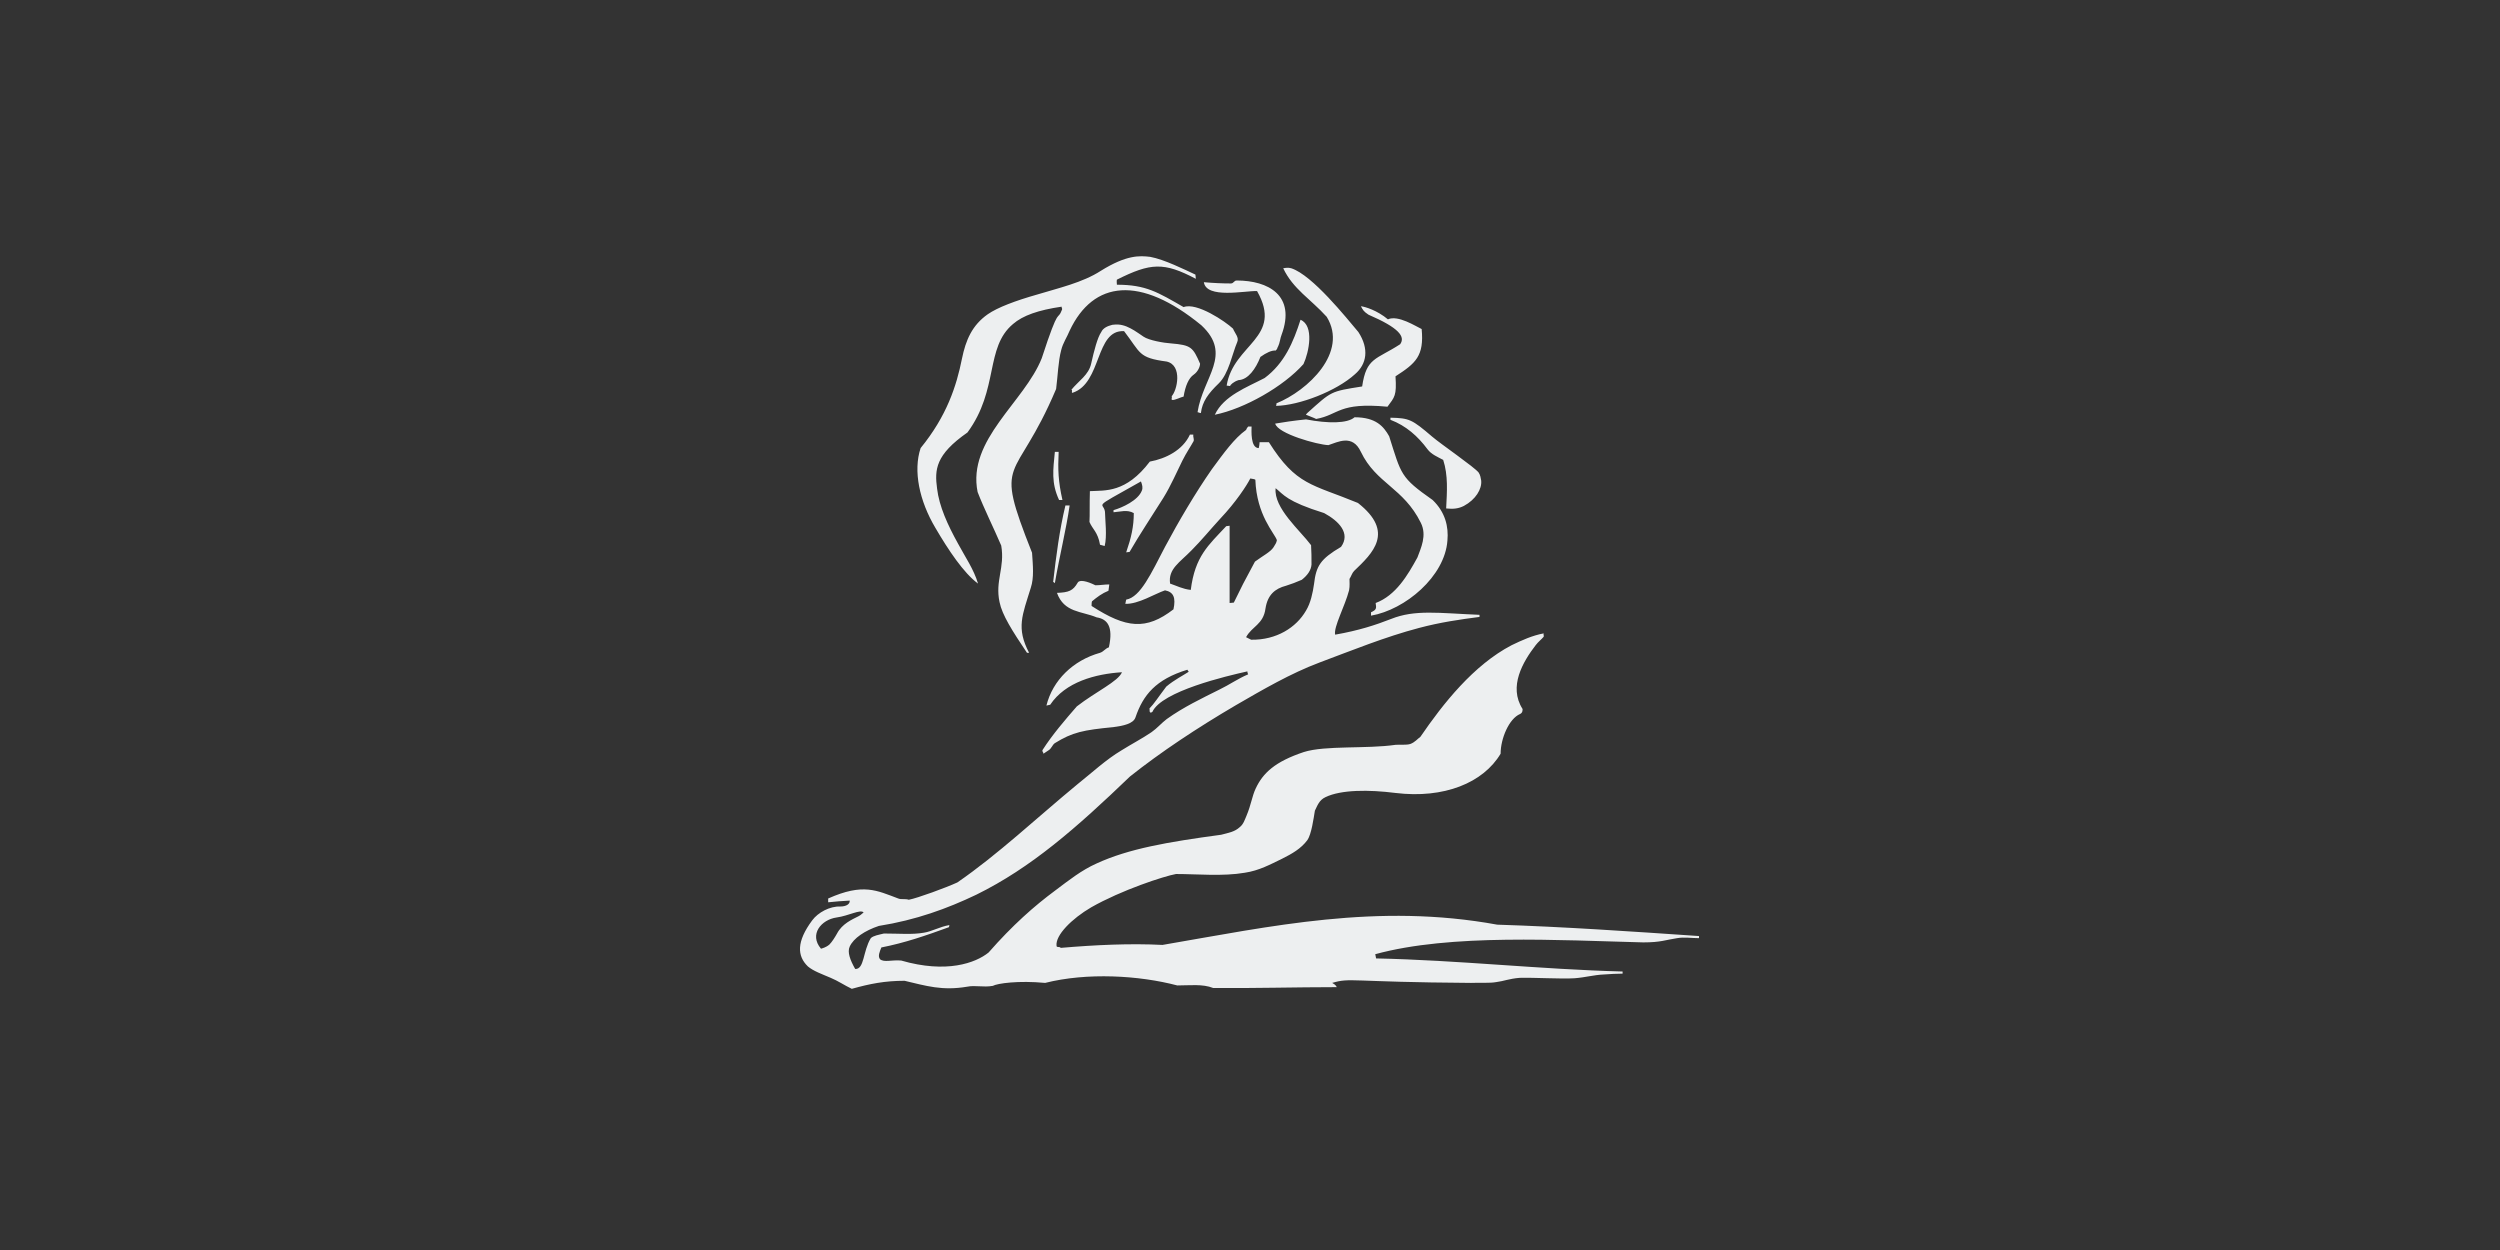 <?xml version="1.0" encoding="UTF-8"?>
<svg width="400px" height="200px" viewBox="0 0 400 200" version="1.1" xmlns="http://www.w3.org/2000/svg" xmlns:xlink="http://www.w3.org/1999/xlink">
    <rect x="0" y="0" width="400" height="200" fill="#333333" stroke="none"/>
    <!-- Generator: Sketch 44.1 (41455) - http://www.bohemiancoding.com/sketch -->
    <title>logo-04</title>
    <desc>Created with Sketch.</desc>
    <defs></defs>
    <g id="layout-test" stroke="none" stroke-width="1" fill="none" fill-rule="evenodd">
        <g id="logo-04" fill="#EDEFF0">
            <g id="Page-1" transform="translate(128, 41)">
                <path d="M40.776,52.306 C40.708,52.238 40.641,52.171 40.506,52.103 C40.979,47.984 41.519,43.797 42.465,39.879 L43.14,39.879 C42.6,43.661 41.519,47.984 40.776,52.306 L40.776,52.306 Z M52.19,47.376 C53.001,45.012 53.406,43.256 53.406,41.095 C52.325,40.487 51.245,40.892 50.164,40.96 L50.164,40.622 C51.582,40.217 54.081,39.068 54.689,37.515 C54.892,37.043 54.757,36.57 54.554,36.029 C45.909,40.892 48.881,39.001 48.814,41.23 C48.814,42.108 49.151,44.809 48.746,46.362 C48.543,46.295 48.205,46.227 48.003,46.16 C47.665,44.134 46.787,43.661 46.315,42.513 C46.382,41.365 46.315,39.811 46.382,37.583 C48.814,37.447 52.123,37.92 55.973,32.855 C58.539,32.382 61.241,31.031 62.389,28.532 L62.929,28.532 C62.861,28.87 63.064,29.208 62.996,29.545 C62.524,30.423 61.849,31.368 61.173,32.72 C60.295,34.475 59.349,36.705 58.134,38.663 C56.31,41.567 54.284,44.607 52.731,47.309 C52.528,47.309 52.325,47.376 52.19,47.376 L52.19,47.376 Z M103.385,40.352 C103.52,37.65 103.723,35.083 102.911,32.585 C102.034,32.112 101.021,31.707 100.414,30.896 C98.86,28.803 96.969,27.114 94.47,26.168 L94.47,25.831 C97.509,25.898 97.914,26.101 101.156,28.87 C102.574,30.086 107.911,33.733 108.586,34.611 C108.856,35.016 108.923,35.489 108.991,35.894 C109.126,37.245 108.113,38.933 106.221,39.947 C105.411,40.352 104.601,40.487 103.385,40.352 L103.385,40.352 Z M41.452,39.001 C40.168,36.232 40.506,34.138 40.776,31.301 L41.384,31.301 C41.249,34.138 41.317,36.029 41.992,39.001 L41.452,39.001 Z M82.584,26.033 C82.381,25.898 81.232,25.493 80.962,25.358 C80.962,25.223 81.164,25.156 81.164,25.088 C85.082,21.576 84.811,21.644 89.945,20.833 C90.62,16.173 92.173,16.578 96.023,14.079 C96.902,12.863 95.82,11.445 90.958,9.351 C90.148,8.811 90.08,8.608 89.743,8 C90.418,8.068 92.376,8.675 94.065,10.094 C95.685,9.351 98.589,11.243 99.467,11.648 C99.873,15.97 98.522,17.118 95.28,19.212 C95.482,22.319 95.145,22.521 93.997,24.074 C86.096,23.332 86.298,25.358 82.584,26.033 L82.584,26.033 Z M66.373,25.358 C67.792,22.319 71.506,20.968 74.343,19.482 C77.517,17.118 78.937,13.741 80.084,10.162 C82.313,11.108 81.434,15.362 80.556,17.253 C77.382,20.833 71.101,24.412 66.373,25.358 L66.373,25.358 Z M76.167,23.939 C76.234,23.804 76.234,23.669 76.234,23.534 C81.232,21.509 87.783,15.362 84.271,9.689 C81.705,6.852 78.869,5.231 77.315,1.921 C77.72,1.854 78.125,1.786 78.598,1.921 C81.975,3.003 87.446,9.891 89.337,12.12 C91.093,14.822 90.688,17.253 88.796,18.874 C85.825,21.576 79.882,23.872 76.167,23.939 L76.167,23.939 Z M59.417,22.454 C60.363,21.509 61.241,17.456 58.674,16.848 C54.081,16.24 54.554,15.497 51.852,11.985 C47.192,11.715 48.34,20.292 43.613,21.846 C43.343,21.914 43.68,21.306 43.41,21.374 C44.626,19.887 46.18,19.009 46.585,17.185 C47.057,15.092 47.597,12.998 48.205,12.12 C48.475,11.513 49.151,11.175 49.962,10.972 C50.569,10.905 51.245,10.838 52.258,11.243 C53.204,11.648 53.676,11.985 54.959,12.863 C55.837,13.471 58.269,13.876 59.349,13.944 C62.591,14.214 62.861,14.552 64.01,17.185 C64.01,17.659 63.672,18.469 62.996,18.942 C62.186,19.482 61.646,20.765 61.376,22.454 C60.97,22.521 59.958,23.062 59.552,22.994 C59.281,22.927 59.687,22.319 59.417,22.454 L59.417,22.454 Z M68.265,20.697 C69.345,14.012 77.382,13.066 73.128,5.569 C71.237,5.501 65.023,6.852 64.617,4.151 C66.103,4.286 67.589,4.353 68.94,4.353 C69.413,4.353 69.413,3.881 69.885,3.881 C74.884,3.881 79.409,6.244 77.044,12.593 C76.842,13.066 76.775,13.876 76.505,14.417 C76.369,14.552 76.437,14.822 76.1,15.092 C75.492,15.025 74.613,15.43 73.668,16.105 C72.925,17.997 71.709,19.752 70.155,19.82 C69.345,20.09 68.873,20.562 68.805,20.765 C68.603,20.765 68.467,20.697 68.265,20.697 L68.265,20.697 Z M36.318,63.45 C33.955,59.938 32.334,57.371 31.929,55.345 C31.186,51.901 32.806,49.874 32.199,46.295 C30.983,43.459 29.43,40.352 28.416,37.718 C26.728,29.343 35.914,23.332 38.683,16.308 C41.587,7.393 41.114,10.635 41.925,8.54 C41.992,8.338 41.857,8.338 41.857,8.068 C38.142,8.608 35.644,9.486 34.09,10.838 C29.564,14.62 31.861,21.306 26.796,28.194 C21.662,31.774 21.527,34.138 21.933,37.178 C22.27,40.014 23.622,42.986 25.31,46.025 C26.39,48.051 27.809,50.077 28.484,52.374 C26.187,50.685 23.757,47.038 21.662,43.459 C19.096,39.136 18.083,34.34 19.299,30.693 C23.487,25.561 25.039,20.765 25.917,16.375 C26.525,13.403 27.539,11.04 30.037,9.284 C31.591,8.203 34.428,7.123 38.008,6.109 C41.317,5.096 45.234,4.218 48.138,2.327 C52.258,-0.239 54.351,-0.104 56.04,0.098 C58.269,0.504 61.51,2.124 63.267,2.935 C63.267,3.138 63.334,3.408 63.334,3.611 C58.201,0.909 56.108,1.044 50.704,3.745 C50.637,4.016 50.704,4.286 50.704,4.556 C55.365,4.556 57.256,5.772 61.376,8.136 C63.47,7.325 68.062,10.432 69.278,11.58 C69.615,12.39 70.29,12.998 69.953,13.741 C69.143,15.632 68.603,18.807 66.981,20.36 C65.361,21.914 64.348,23.264 64.145,25.088 C63.942,25.088 63.74,24.953 63.605,24.953 C64.483,19.279 69.278,15.767 64.213,11.04 C54.419,3.003 46.922,3.881 43.14,11.918 C42.735,12.931 42.06,13.876 41.79,15.025 C41.317,16.78 41.249,19.144 40.979,21.238 C34.361,36.907 30.848,31.571 37.129,47.444 C37.264,49.469 37.467,51.428 36.926,53.049 C35.576,57.439 34.563,59.466 36.656,63.45 L36.318,63.45 Z M72.182,61.356 C71.98,61.289 71.574,61.018 71.371,60.951 C72.317,59.195 74.14,58.925 74.478,56.359 C74.816,54.197 75.965,53.184 77.787,52.711 C78.665,52.441 79.341,52.171 80.287,51.766 C81.232,51.023 81.773,50.212 81.84,49.334 C81.84,48.321 81.84,47.174 81.773,46.227 C80.017,43.864 75.762,40.285 76.1,37.11 C77.382,38.123 77.787,39.203 83.866,41.095 C86.231,42.378 88.121,44.337 86.568,46.497 C83.259,48.456 82.584,49.537 82.245,52.441 C82.043,53.859 81.705,55.48 80.962,56.696 C79.409,59.398 76.234,61.424 72.182,61.356 L72.182,61.356 Z M68.738,55.48 L68.738,43.121 C68.535,43.121 68.4,43.188 68.197,43.188 C65.361,46.227 63.199,47.984 62.524,53.386 C61.241,53.251 60.228,52.711 59.214,52.374 C58.877,50.009 60.768,48.997 62.659,47.038 C64.213,45.485 65.698,43.661 67.252,41.973 C69.75,39.338 71.506,36.637 72.047,35.556 C72.25,35.624 72.722,35.624 72.857,35.759 C73.06,41.432 75.897,44.269 76.302,45.417 C76.234,45.89 76.032,46.092 75.762,46.565 C75.289,47.309 74.073,47.916 72.79,48.862 C70.831,52.509 70.831,52.509 69.413,55.413 C69.21,55.413 69.008,55.48 68.738,55.48 L68.738,55.48 Z M3.359,110.795 C1.401,108.498 3.427,106.136 5.858,105.797 C7.817,105.527 9.641,104.446 10.181,104.986 C9.978,105.121 9.776,105.392 9.37,105.594 C8.29,106.136 6.737,106.811 5.926,108.363 C5.588,108.971 5.116,109.715 4.71,110.12 C4.17,110.593 3.562,110.728 3.359,110.795 L3.359,110.795 Z M8.29,117.212 C7.142,116.671 6.061,115.927 4.913,115.455 C3.494,114.847 2.144,114.375 1.266,113.632 C-0.49,111.943 -0.557,109.647 1.941,106.27 C2.887,104.986 4.778,103.973 6.467,104.041 C7.412,104.041 8.019,103.636 7.952,103.096 C6.804,103.163 5.656,103.231 4.508,103.366 L4.508,102.758 C10.114,100.259 12.275,101.474 15.719,102.758 C16.192,102.961 16.8,102.758 17.408,102.961 C18.826,102.691 23.419,101.001 25.175,100.191 C31.658,95.734 37.872,89.858 44.423,84.455 C46.72,82.631 48.949,80.538 51.447,79.052 C53.069,78.038 54.757,77.161 56.243,76.147 C57.121,75.539 57.863,74.661 58.674,74.054 C61.308,72.162 64.28,70.744 67.117,69.327 C68.67,68.583 70.088,67.569 71.709,66.894 C71.641,66.759 71.574,66.624 71.574,66.422 C68.265,67.164 57.863,69.596 56.378,72.906 C56.243,72.906 56.175,73.176 55.973,72.906 C55.905,72.838 55.973,72.5 55.905,72.365 C56.648,71.622 57.323,70.542 58.606,68.853 C59.89,67.772 61.376,67.029 62.186,66.489 C62.186,66.422 61.984,66.219 61.984,66.152 C56.918,67.704 54.892,70.204 53.676,73.783 C53.339,74.796 51.717,75.134 50.164,75.337 C45.302,75.81 43.613,76.147 40.776,77.903 C40.371,78.173 40.236,78.782 39.763,79.052 C39.493,79.254 39.223,79.389 38.953,79.592 C38.953,79.322 38.683,79.254 38.818,78.984 C40.371,76.553 42.465,74.121 44.288,72.027 C47.327,69.664 50.907,68.043 51.515,66.557 C47.26,66.827 42.465,68.111 40.033,71.758 C39.831,71.825 39.628,71.825 39.426,71.892 C40.438,67.839 43.68,64.666 48.003,63.45 C48.611,63.247 48.814,62.775 49.422,62.572 C50.164,59.195 49.151,58.047 47.462,57.777 C45.031,56.763 42.262,57.034 41.114,53.859 C43.005,53.792 43.68,53.521 44.423,52.238 C44.693,51.698 45.909,51.968 47.26,52.644 C48.07,52.644 48.678,52.509 49.489,52.509 C49.422,52.846 49.422,53.184 49.354,53.521 C48.34,53.927 47.53,54.535 46.72,55.211 C46.652,55.413 46.652,55.683 46.652,55.953 C52.19,59.533 55.365,59.871 59.755,56.493 C60.161,54.603 59.755,53.724 58.404,53.454 C56.783,53.994 54.149,55.683 52.055,55.615 C52.123,55.345 52.123,55.143 52.19,54.94 C54.486,54.535 56.175,50.753 58.404,46.497 C60.565,42.445 63.267,37.853 65.901,34.071 C67.792,31.503 69.481,29.14 71.371,27.789 C71.439,27.587 71.574,27.384 71.709,27.249 L72.25,27.249 C72.25,27.856 72.047,30.693 73.397,30.693 C73.465,30.356 73.533,30.086 73.533,29.748 L75.018,29.748 C79.409,36.705 81.908,36.435 89.27,39.474 C95.212,44.134 91.633,47.511 88.661,50.347 C88.323,50.685 88.188,51.226 87.918,51.631 C87.918,52.103 87.986,52.779 87.851,53.454 C87.176,56.021 85.352,59.331 85.622,60.546 C89.472,59.871 92.105,58.992 94.537,58.047 C98.387,56.493 102.169,57.101 108.721,57.371 L108.721,57.709 C105.546,58.115 102.372,58.587 99.062,59.466 C93.66,60.883 88.188,63.112 83.124,65.003 C78.463,66.759 74.073,69.327 69.75,71.825 C63.537,75.472 57.729,79.322 52.798,83.239 C44.22,91.479 36.993,97.827 28.214,102.15 C23.554,104.379 18.556,106.203 12.613,107.148 C10.384,107.891 8.56,109.106 7.952,110.458 C7.546,111.335 8.019,112.618 8.831,114.037 C10.316,114.105 10.046,111.2 11.329,109.106 C11.734,108.701 12.613,108.566 13.423,108.363 C15.922,108.363 17.948,108.566 19.839,108.228 C21.122,108.026 22.338,107.283 23.892,107.013 C23.892,107.081 23.892,107.216 23.824,107.351 C20.11,108.701 16.8,109.85 13.018,110.593 C12.748,111.268 12.41,112.01 12.815,112.483 C13.491,113.024 14.638,112.551 16.192,112.686 C23.419,114.78 28.079,113.092 30.172,111.403 C34.022,107.013 37.467,103.973 40.844,101.474 C43.005,99.854 45.031,98.233 47.462,97.152 C52.596,94.788 58.877,93.707 67.387,92.56 C68.67,92.223 69.548,92.086 70.358,91.344 C70.966,90.871 71.169,90.128 71.439,89.52 C72.182,87.764 72.317,86.413 72.925,85.13 C74.073,82.699 75.965,80.875 80.624,79.322 C84.069,78.241 90.62,78.849 95.28,78.173 C96.09,78.106 96.969,78.241 97.645,78.038 C98.387,77.768 98.792,77.228 99.264,76.89 C102.911,71.555 107.776,65.409 113.854,62.235 C115.542,61.424 117.163,60.681 118.987,60.343 C118.919,60.681 119.054,60.613 118.987,60.883 C118.649,61.289 118.108,61.694 117.703,62.235 C115.677,64.868 113.313,68.853 115.61,72.433 C115.61,72.5 115.677,73.041 115.205,73.243 C113.448,73.986 112.098,77.161 112.098,79.592 C109.328,84.252 103.047,86.818 95.28,85.873 C91.025,85.333 86.568,85.333 84.069,86.548 C83.056,87.021 82.786,87.899 82.381,88.71 C82.178,89.925 81.84,92.492 81.164,93.437 C80.152,94.788 78.733,95.599 77.112,96.409 C75.289,97.287 73.465,98.3 71.169,98.638 C67.657,99.246 63.537,98.841 60.161,98.841 C58.269,99.179 51.447,101.407 46.585,104.176 C43.478,106 40.844,108.633 41.046,110.323 C41.046,110.66 41.519,110.39 41.722,110.66 C47.192,110.188 52.866,109.918 57.998,110.188 C75.356,107.216 92.376,103.434 111.558,106.946 C122.229,107.283 132.967,108.026 143.841,108.768 L143.841,109.106 C142.625,109.106 141.478,108.904 140.329,109.106 C138.506,109.377 137.763,109.783 134.926,109.783 C121.418,109.445 104.128,108.363 92.038,111.673 C92.105,111.875 92.105,112.078 92.173,112.348 C105.276,112.618 118.514,114.105 131.616,114.442 L131.616,114.78 C130.671,114.78 129.658,114.847 128.644,114.915 C127.023,114.982 125.673,115.387 123.917,115.522 C121.755,115.657 117.433,115.387 115.137,115.455 C113.448,115.59 112.57,115.995 111.423,116.13 C110.342,116.333 108.923,116.198 107.37,116.265 C87.851,116.13 88.121,115.387 85.149,116.265 C85.42,116.468 85.622,116.468 85.893,116.942 C79.341,116.942 72.587,117.144 66.103,117.077 C64.415,116.401 62.321,116.671 60.363,116.671 C54.216,115.05 45.909,114.577 39.223,116.265 C34.968,115.86 31.591,116.333 30.848,116.739 C29.294,117.009 28.079,116.603 26.728,116.874 C22.743,117.549 20.177,116.739 16.733,115.927 C13.558,115.927 11.194,116.401 8.29,117.212 L8.29,117.212 Z M91.363,57.506 L91.363,56.966 C92.24,56.561 92.24,56.359 92.105,55.48 C95.347,54.265 97.239,51.023 98.792,48.186 C99.332,46.7 100.346,44.674 99.332,42.648 C96.564,37.043 92.173,36.367 89.743,31.301 C88.391,28.397 86.028,29.748 84.541,30.221 C82.786,30.153 76.437,28.397 76.032,26.776 C77.18,26.574 79.004,26.303 80.962,26.101 C84.474,26.776 87.581,26.776 88.729,25.763 C92.173,25.763 93.39,27.249 94.267,28.803 C96.226,34.948 96.023,35.354 101.224,39.001 C103.25,40.96 103.79,43.256 103.588,45.485 C103.183,51.226 96.834,56.561 91.363,57.506 L91.363,57.506 Z" id="Fill-1"></path>
            </g>
        </g>
    </g>
</svg>